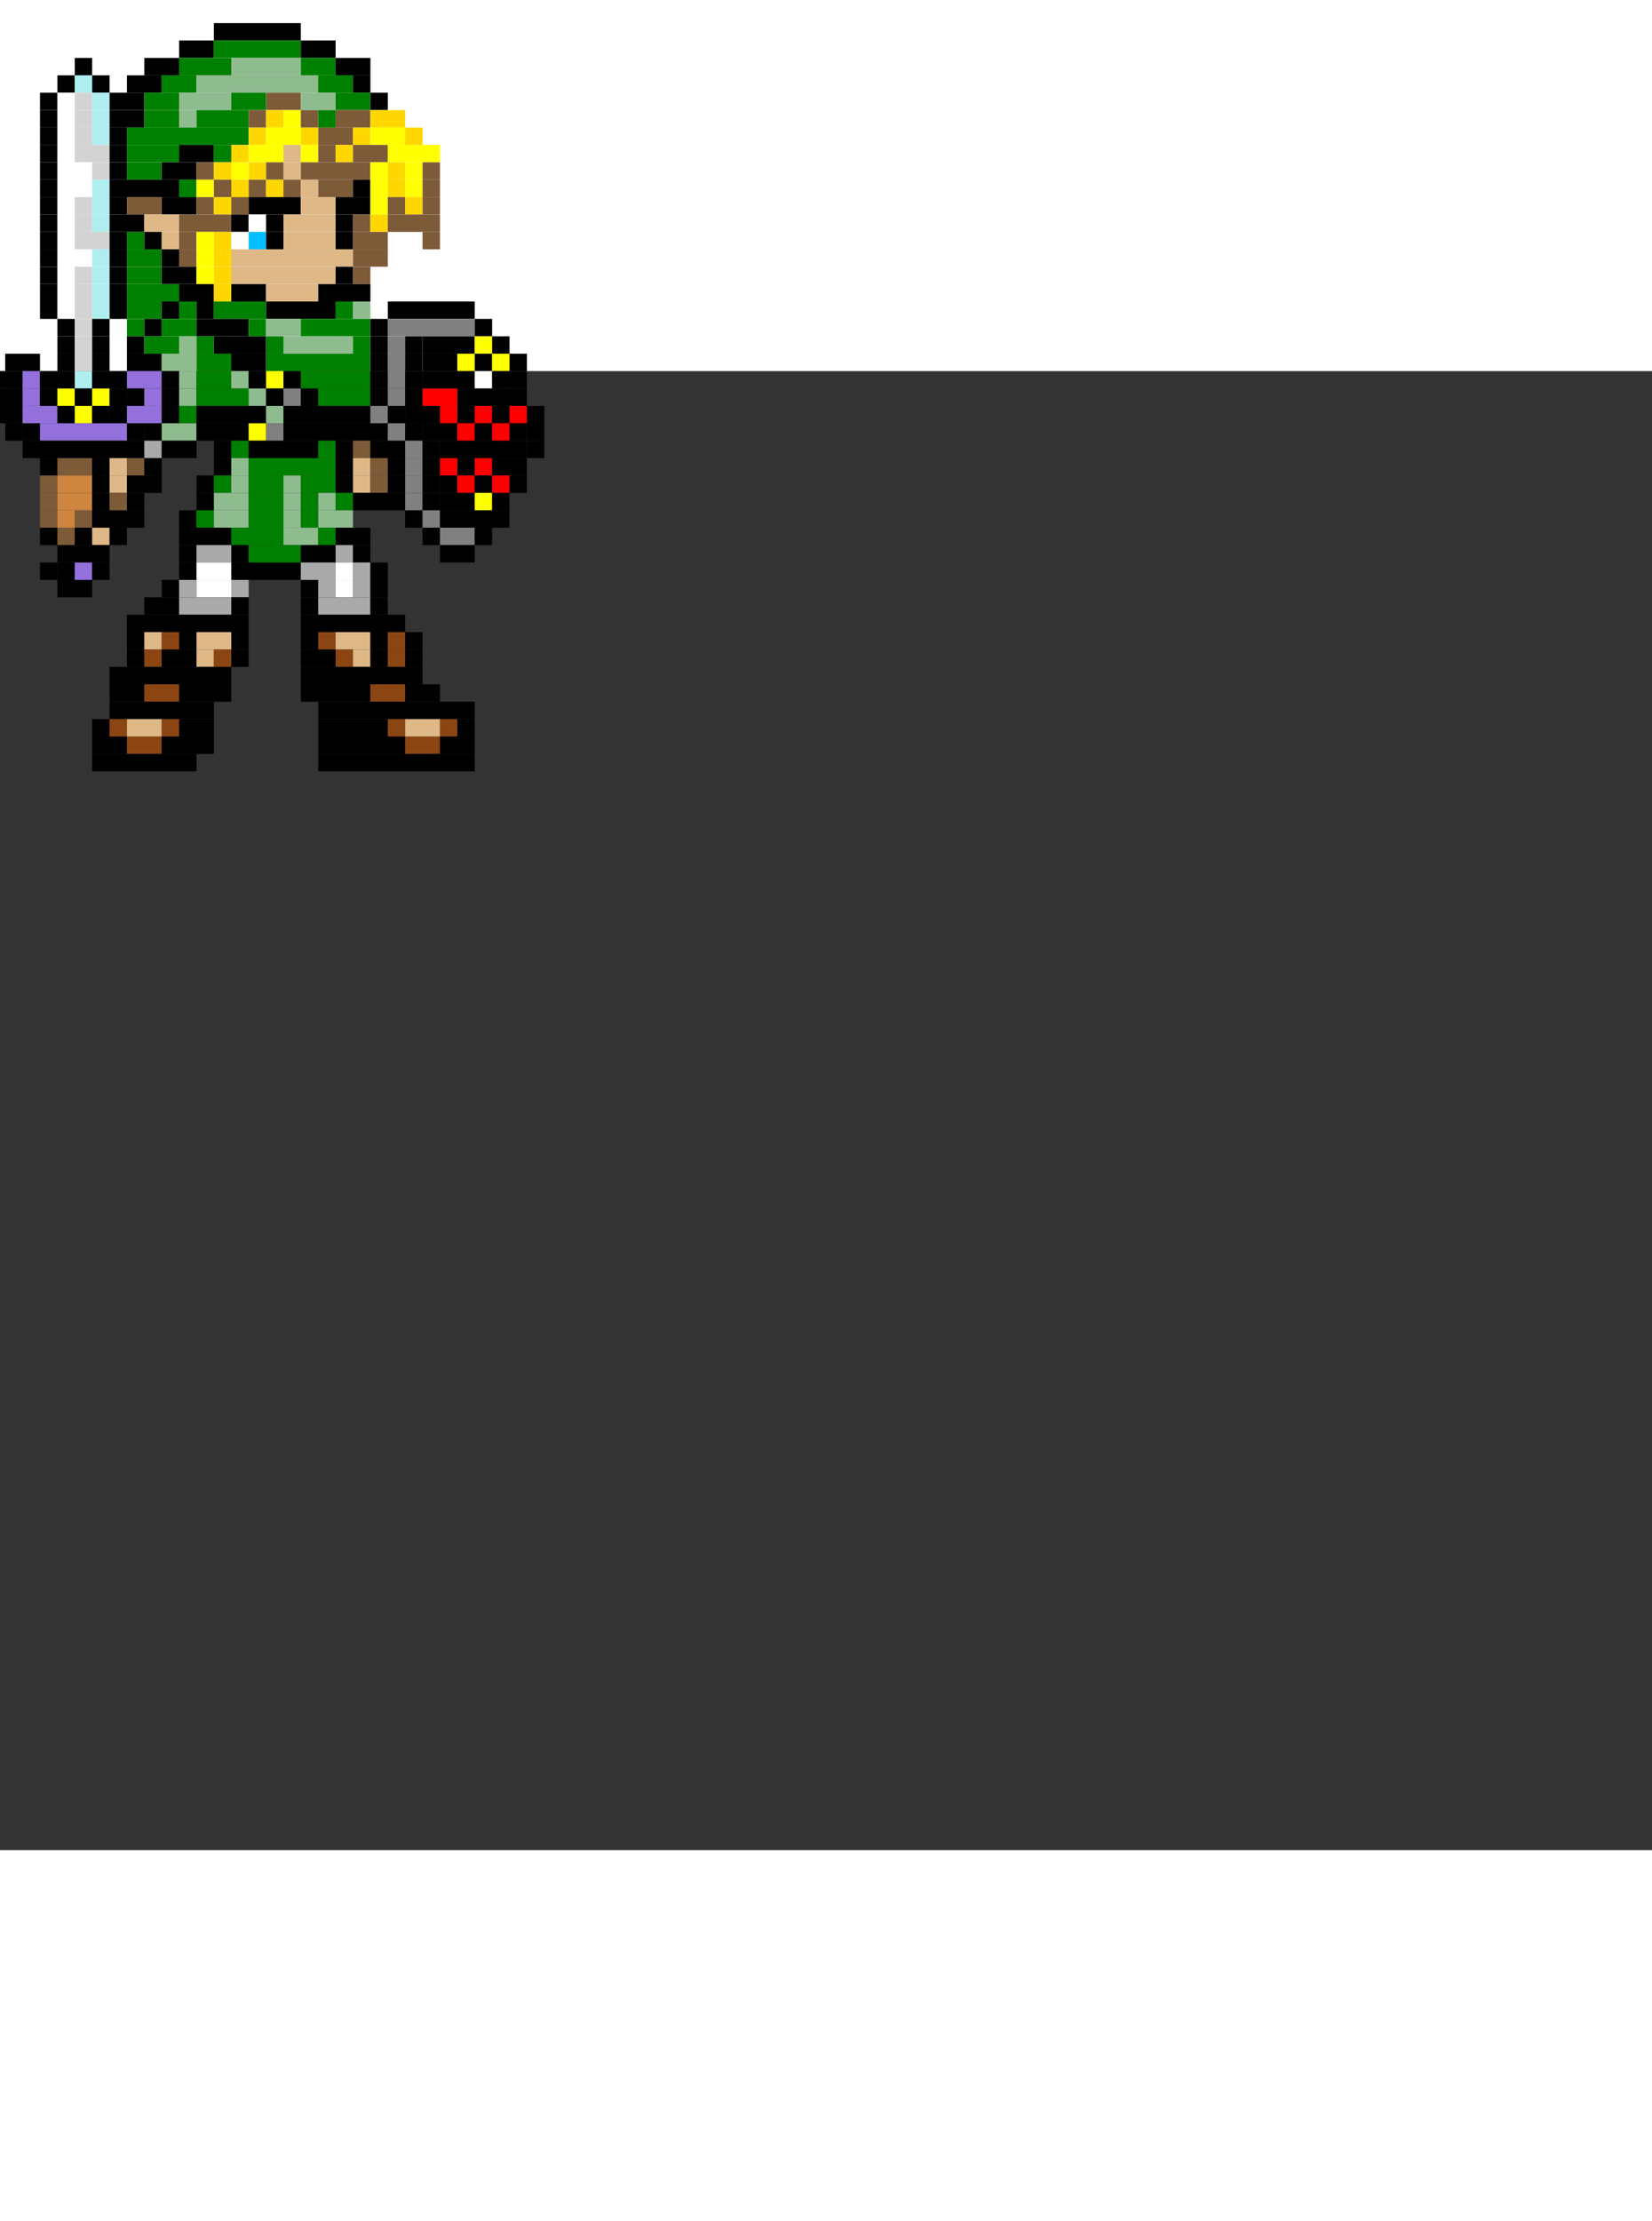 <svg width="320" height="430" viewBox="7 200 950 850"
    xmlns="http://www.w3.org/2000/svg" id="smallLink">
    <rect x="7" y="200" width="950" height="850" fill="#333333" stroke="none"/>
    <!--row 1-->
    <rect width="50" height="10" fill="black" x="130" y="0" />
    <!--row 2-->
    <rect width="20" height="10" fill="black" x="110" y="10" />
    <rect width="50" height="10" fill="green" x="130" y="10" />
    <rect width="20" height="10" fill="black" x="180" y="10" />
    <!--row 3-->
    <rect width="10" height="10" fill="black" x="50" y="20" />
    <rect width="20" height="10" fill="black" x="90" y="20" />
    <rect width="30" height="10" fill="green" x="110" y="20" />
    <rect width="40" height="10" fill="darkseagreen" x="140" y="20" />
    <rect width="20" height="10" fill="green" x="180" y="20" />
    <rect width="20" height="10" fill="black" x="200" y="20" />
    <!--row 4-->
    <rect width="10" height="10" fill="black" x="40" y="30" />
    <rect width="10" height="10" fill="paleturquoise" x="50" y="30" />
    <rect width="10" height="10" fill="black" x="60" y="30" />
    <rect width="20" height="10" fill="black" x="80" y="30" />
    <rect width="20" height="10" fill="green" x="100" y="30" />
    <rect width="80" height="10" fill="darkseagreen" x="120" y="30" />
    <rect width="20" height="10" fill="green" x="190" y="30" />
    <rect width="20" height="10" fill="darkseagreen" x="120" y="30" />
    <rect width="10" height="10" fill="black" x="210" y="30" />
    <!--row 5-->
    <rect width="10" height="10" fill="black" x="30" y="40" />
    <rect width="10" height="10" fill="white" x="40" y="40" />
    <rect width="10" height="10" fill="lightgrey" x="50" y="40" />
    <rect width="10" height="10" fill="paleturquoise" x="60" y="40" />
    <rect width="20" height="10" fill="black" x="70" y="40" />
    <rect width="20" height="10" fill="green" x="90" y="40" />
    <rect width="30" height="10" fill="darkseagreen" x="110" y="40" />
    <rect width="20" height="10" fill="green" x="140" y="40" />
    <rect width="20" height="10" fill="#7d5b38" x="160" y="40" class="brown" />
    <rect width="20" height="10" fill="darkseagreen" x="180" y="40" />
    <rect width="20" height="10" fill="green" x="200" y="40" />
    <rect width="10" height="10" fill="black" x="220" y="40" />
    <!--row 6-->
    <rect width="10" height="10" fill="black" x="30" y="50" />
    <rect width="10" height="10" fill="white" x="40" y="50" />
    <rect width="10" height="10" fill="lightgrey" x="50" y="50" />
    <rect width="10" height="10" fill="paleturquoise" x="60" y="50" />
    <rect width="20" height="10" fill="black" x="70" y="50" />
    <rect width="20" height="10" fill="green" x="90" y="50" />
    <rect width="10" height="10" fill="darkseagreen" x="110" y="50" />
    <rect width="30" height="10" fill="green" x="120" y="50" />
    <rect width="10" height="10" fill="#7d5b38" x="150" y="50" class="brown" />
    <rect width="10" height="10" fill="gold" x="160" y="50" />
    <rect width="10" height="10" fill="yellow" x="170" y="50" />
    <rect width="10" height="10" fill="#7d5b38" x="180" y="50" class="brown" />
    <rect width="10" height="10" fill="green" x="190" y="50" />
    <rect width="20" height="10" fill="#7d5b38" x="200" y="50" class="brown" />
    <rect width="20" height="10" fill="gold" x="220" y="50" />
    <!--row 7-->
    <rect width="10" height="10" fill="black" x="30" y="60" />
    <rect width="10" height="10" fill="white" x="40" y="60" />
    <rect width="10" height="10" fill="lightgrey" x="50" y="60" />
    <rect width="10" height="10" fill="paleturquoise" x="60" y="60" />
    <rect width="10" height="10" fill="black" x="70" y="60" />
    <rect width="70" height="10" fill="green" x="80" y="60" />
    <rect width="10" height="10" fill="gold" x="150" y="60" />
    <rect width="20" height="10" fill="yellow" x="160" y="60" />
    <rect width="10" height="10" fill="gold" x="180" y="60" />
    <rect width="20" height="10" fill="#7d5b38" x="190" y="60" class="brown" />
    <rect width="10" height="10" fill="gold" x="210" y="60" />
    <rect width="20" height="10" fill="yellow" x="220" y="60" />
    <rect width="10" height="10" fill="gold" x="240" y="60" />
    <!--row 8-->
    <rect width="10" height="10" x="30" y="70" fill="black" />
    <rect width="10" height="10" fill="white" x="40" y="70" />
    <rect width="20" height="10" fill="lightgrey" x="50" y="70" />
    <rect width="10" height="10" fill="black" x="70" y="70" />
    <rect width="30" height="10" fill="green" x="80" y="70" />
    <rect width="20" height="10" fill="black" x="110" y="70" />
    <rect width="10" height="10" fill="green" x="130" y="70" />
    <rect width="10" height="10" fill="gold" x="140" y="70" />
    <rect width="20" height="10" fill="yellow" x="150" y="70" />
    <rect width="10" height="10" fill="burlywood" x="170" y="70" />
    <rect width="10" height="10" fill="yellow" x="180" y="70" />
    <rect width="10" height="10" fill="#7d5b38" x="190" y="70" class="brown" />
    <rect width="10" height="10" fill="gold" x="200" y="70" />
    <rect width="20" height="10" fill="#7d5b38" x="210" y="70" class="brown" />
    <rect width="30" height="10" fill="yellow" x="230" y="70" />
    <!--row 9-->
    <rect width="10" height="10" x="30" y="80" fill="black"/>
    <rect width="20" height="10" x="40" y="80" fill="white"/>
    <rect width="10" height="10" x="60" y="80" fill="lightgrey"/>
    <rect width="10" height="10" x="70" y="80" fill="black"/>
    <rect width="20" height="10" x="80" y="80" fill="green"/>
    <rect width="20" height="10" x="100" y="80" fill="black"/>
    <rect width="10" height="10" x="120" y="80" fill="#7d5b38" class="brown" />
    <rect width="10" height="10" x="130" y="80" fill="gold"/>
    <rect width="10" height="10" x="140" y="80" fill="yellow"/>
    <rect width="10" height="10" x="150" y="80" fill="gold"/>
    <rect width="10" height="10" x="160" y="80" fill="#7d5b38" class="brown" />
    <rect width="10" height="10" x="170" y="80" fill="burlywood"/>
    <rect width="40" height="10" x="180" y="80" fill="#7d5b38" class="brown" />
    <rect width="10" height="10" x="220" y="80" fill="yellow"/>
    <rect width="10" height="10" x="230" y="80" fill="gold"/>
    <rect width="10" height="10" x="240" y="80" fill="yellow"/>
    <rect width="10" height="10" x="250" y="80" fill="#7d5b38" class="brown" />
    <!--row 10-->
    <rect width="10" height="10" x="30" y="90" fill="black"/>
    <rect width="20" height="10" x="40" y="90" fill="white"/>
    <rect width="10" height="10" x="60" y="90" fill="paleturquoise"/>
    <rect width="40" height="10" x="70" y="90" fill="black"/>
    <rect width="10" height="10" x="110" y="90" fill="green"/>
    <rect width="10" height="10" x="120" y="90" fill="yellow"/>
    <rect width="10" height="10" x="130" y="90" fill="#7d5b38" class="brown" />
    <rect width="10" height="10" x="140" y="90" fill="gold"/>
    <rect width="10" height="10" x="150" y="90" fill="#7d5b38" class="brown" />
    <rect width="10" height="10" x="160" y="90" fill="gold"/>
    <rect width="10" height="10" x="170" y="90" fill="#7d5b38" class="brown" />
    <rect width="10" height="10" x="180" y="90" fill="burlywood"/>
    <rect width="20" height="10" x="190" y="90" fill="#7d5b38" class="brown" />
    <rect width="10" height="10" x="210" y="90" fill="black"/>
    <rect width="10" height="10" x="220" y="90" fill="yellow"/>
    <rect width="10" height="10" x="230" y="90" fill="gold"/>
    <rect width="10" height="10" x="240" y="90" fill="yellow"/>
    <rect width="10" height="10" x="250" y="90" fill="#7d5b38" class="brown" />
    <!--row 11-->
    <rect width="10" height="10" x="30" y="100" fill="black"/>
    <rect width="10" height="10" x="40" y="100" fill="white"/>
    <rect width="10" height="10" x="50" y="100" fill="lightgrey"/>
    <rect width="10" height="10" x="60" y="100" fill="paleturquoise"/>
    <rect width="10" height="10" x="70" y="100" fill="black"/>
    <rect width="20" height="10" x="80" y="100" fill="#7d5b38" class="brown" />
    <rect width="20" height="10" x="100" y="100" fill="black"/>
    <rect width="10" height="10" x="120" y="100" fill="#7d5b38" class="brown" />
    <rect width="10" height="10" x="130" y="100" fill="gold"/>
    <rect width="10" height="10" x="140" y="100" fill="#7d5b38" class="brown" />
    <rect width="30" height="10" x="150" y="100" fill="black"/>
    <rect width="20" height="10" x="180" y="100" fill="burlywood"/>
    <rect width="20" height="10" x="200" y="100" fill="black"/>
    <rect width="10" height="10" x="220" y="100" fill="yellow" />
    <rect width="10" height="10" x="230" y="100" fill="#7d5b38" class="brown"/>
    <rect width="10" height="10" x="240" y="100" fill="gold"/>
    <rect width="10" height="10" x="250" y="100" fill="#7d5b38" class="brown" />
    <!--row 12-->
    <rect width="10" height="10" x="30" y="110" fill="black"/>
    <rect width="10" height="10" x="40" y="110" fill="white"/>
    <rect width="10" height="10" x="50" y="110" fill="lightgrey"/>
    <rect width="10" height="10" x="60" y="110" fill="paleturquoise"/>
    <rect width="20" height="10" x="70" y="110" fill="black"/>
    <rect width="20" height="10" x="90" y="110" fill='burlywood' />
    <rect width="30" height="10" x="110" y="110" fill="#7d5b38" class="brown" />
    <rect width="10" height="10" x="140" y="110" fill="black" />
    <rect width="10" height="10" x="150" y="110" fill="white"/>
    <rect width="10" height="10" x="160" y="110" fill="black" />
    <rect width="30" height="10" x="170" y="110" fill="burlywood"/>
    <rect width="10" height="10" x="200" y="110" fill="black"/>
    <rect width="10" height="10" x="210" y="110" fill="#7d5b38" class="brown"/>
    <rect width="10" height="10" x="220" y="110" fill="gold" />
    <rect width="30" height="10" x="230" y="110" fill="#7d5b38" class="brown"/>
    <!--row 13-->
    <rect width="10" height="10" x="30" y="120" fill="black"/>
    <rect width="10" height="10" x="40" y="120" fill="white"/>
    <rect width="20" height="10" x="50" y="120" fill="lightgrey"/>
    <rect width="10" height="10" x="70" y="120" fill="black"/>
    <rect width="10" height="10" x="80" y="120" fill="green"/>
    <rect width="10" height="10" x="90" y="120" fill="black"/>
    <rect width="10" height="10" x="100" y="120" fill='burlywood' />
    <rect width="10" height="10" x="110" y="120" fill="#7d5b38" class="brown" />
    <rect width="10" height="10" x="120" y="120" fill="yellow" />
    <rect width="10" height="10" x="130" y="120" fill="gold" />
    <rect width="10" height="10" x="140" y="120" fill="white"/>
    <rect width="10" height="10" x="150" y="120" fill="deepskyblue" />
    <rect width="10" height="10" x="160" y="120" fill="black"/>
    <rect width="30" height="10" x="170" y="120" fill="burlywood"/>
    <rect width="10" height="10" x="200" y="120" fill="black"/>
    <rect width="20" height="10" x="210" y="120" fill="#7d5b38" class="brown"/>
    <rect width="10" height="10" x="250" y="120" fill="#7d5b38" class="brown"/>
    <!--row 14-->
    <rect width="10" height="10" x="30" y="130" fill="black"/>
    <rect width="20" height="10" x="40" y="130" fill="white"/>
    <rect width="10" height="10" x="60" y="130" fill="paleturquoise"/>
    <rect width="10" height="10" x="70" y="130" fill="black"/>
    <rect width="20" height="10" x="80" y="130" fill="green"/>
    <rect width="10" height="10" x="100" y="130" fill="black"/>
    <rect width="10" height="10" x="110" y="130" fill="#7d5b38" class="brown" />
    <rect width="10" height="10" x="120" y="130" fill="yellow" />
    <rect width="10" height="10" x="130" y="130" fill="gold" />
    <rect width="70" height="10" x="140" y="130" fill="burlywood"/>
    <rect width="20" height="10" x="210" y="130" fill="#7d5b38" class="brown"/>
    <!--row 15-->
    <rect width="10" height="10" x="30" y="140" fill="black"/>
    <rect width="10" height="10" x="40" y="140" fill="white"/>
    <rect width="10" height="10" x="50" y="140" fill="lightgrey"/>
    <rect width="10" height="10" x="60" y="140" fill="paleturquoise"/>
    <rect width="10" height="10" x="70" y="140" fill="black"/>
    <rect width="20" height="10" x="80" y="140" fill="green"/>
    <rect width="20" height="10" x="100" y="140" fill="black"/>
    <rect width="10" height="10" x="120" y="140" fill="yellow" />
    <rect width="10" height="10" x="130" y="140" fill="gold" />
    <rect width="60" height="10" x="140" y="140" fill="burlywood" />
    <rect width="10" height="10" x="200" y="140" fill="black" />
    <rect width="10" height="10" x="210" y="140" fill="#7d5b38" class="brown"/>
    <!--row 16-->
    <rect width="10" height="10" x="30" y="150" fill="black"/>
    <rect width="10" height="10" x="40" y="150" fill="white"/>
    <rect width="10" height="10" x="50" y="150" fill="lightgrey"/>
    <rect width="10" height="10" x="60" y="150" fill="paleturquoise"/>
    <rect width="10" height="10" x="70" y="150" fill="black"/>
    <rect width="30" height="10" x="80" y="150" fill="green"/>
    <rect width="20" height="10" x="110" y="150" fill="black"/>
    <rect width="10" height="10" x="130" y="150" fill="gold" />
    <rect width="20" height="10" x="140" y="150" fill="black" />
    <rect width="30" height="10" x="160" y="150" fill="burlywood" />
    <rect width="30" height="10" x="190" y="150" fill="black" />
    <!--row 17-->
    <rect width="10" height="10" x="30" y="160" fill="black"/>
    <rect width="10" height="10" x="40" y="160" fill="white"/>
    <rect width="10" height="10" x="50" y="160" fill="lightgrey"/>
    <rect width="10" height="10" x="60" y="160" fill="paleturquoise"/>
    <rect width="10" height="10" x="70" y="160" fill="black"/>
    <rect width="20" height="10" x="80" y="160" fill="green"/>
    <rect width="10" height="10" x="100" y="160" fill="black"/>
    <rect width="10" height="10" x="110" y="160" fill="green" />
    <rect width="10" height="10" x="120" y="160" fill="black" />
    <rect width="30" height="10" x="130" y="160" fill="green" />
    <rect width="40" height="10" x="160" y="160" fill="black" />
    <rect width="10" height="10" x="200" y="160" fill="green" />
    <rect width="10" height="10" x="210" y="160" fill="darkseagreen" />
    <rect width="50" height="10" x="230" y="160" fill="black" />
    <!--row 18-->
    <rect width="10" height="10" x="40" y="170" fill="black"/>
    <rect width="10" height="10" x="50" y="170" fill="lightgrey"/>
    <rect width="10" height="10" x="60" y="170" fill="black"/>
    <rect width="10" height="10" x="80" y="170" fill="green"/>
    <rect width="10" height="10" x="90" y="170" fill="black"/>
    <rect width="20" height="10" x="100" y="170" fill="green" />
    <rect width="30" height="10" x="120" y="170" fill="black" />
    <rect width="10" height="10" x="150" y="170" fill="green" />
    <rect width="20" height="10" x="160" y="170" fill="darkseagreen" />
    <rect width="40" height="10" x="180" y="170" fill="green" />
    <rect width="10" height="10" x="220" y="170" fill="black" />
    <rect width="50" height="10" x="230" y="170" fill="grey" />
    <rect width="10" height="10" x="280" y="170" fill="black" />
    <!--row 19-->
    <rect width="10" height="10" x="40" y="180" fill="black"/>
    <rect width="10" height="10" x="50" y="180" fill="lightgrey"/>
    <rect width="10" height="10" x="60" y="180" fill="black"/>
    <rect width="10" height="10" x="80" y="180" fill="black"/>
    <rect width="20" height="10" x="90" y="180" fill="green"/>
    <rect width="10" height="10" x="110" y="180" fill="darkseagreen" />
    <rect width="10" height="10" x="120" y="180" fill="green" />
    <rect width="30" height="10" x="130" y="180" fill="black" />
    <rect width="10" height="10" x="160" y="180" fill="green" />
    <rect width="40" height="10" x="170" y="180" fill="darkseagreen" />
    <rect width="10" height="10" x="210" y="180" fill="green" />
    <rect width="10" height="10" x="220" y="180" fill="black" />
    <rect width="10" height="10" x="230" y="180" fill="grey" />
    <rect width="10" height="10" x="240" y="180" fill="black" />
    <rect width="30" height="10" x="250" y="180" fill="rebeccapurple" />
    <rect width="10" height="10" x="280" y="180" fill="yellow" />
    <rect width="10" height="10" x="290" y="180" fill="black" />
    <!--row 20-->
    <rect width="20" height="10" x="10" y="190" fill="black"/>
    <rect width="10" height="10" x="40" y="190" fill="black"/>
    <rect width="10" height="10" x="50" y="190" fill="lightgrey"/>
    <rect width="10" height="10" x="60" y="190" fill="black"/>
    <rect width="20" height="10" x="80" y="190" fill="black"/>
    <rect width="20" height="10" x="100" y="190" fill="darkseagreen"/>
    <rect width="20" height="10" x="120" y="190" fill="green" />
    <rect width="20" height="10" x="140" y="190" fill="black" />
    <rect width="60" height="10" x="160" y="190" fill="green" />
    <rect width="10" height="10" x="220" y="190" fill="black" />
    <rect width="10" height="10" x="230" y="190" fill="grey" />
    <rect width="10" height="10" x="240" y="190" fill="black" />
    <rect width="20" height="10" x="250" y="190" fill="rebeccapurple" />
    <rect width="10" height="10" x="270" y="190" fill="yellow" />
    <rect width="10" height="10" x="280" y="190" fill="rebeccapurple" />
    <rect width="10" height="10" x="290" y="190" fill="yellow" />
    <rect width="10" height="10" x="300" y="190" fill="black" />
    <!--row 21-->
    <rect width="10" height="10" x="0" y="200" fill="black"/>
    <rect width="10" height="10" x="10" y="200" fill="rebeccapurple"/>
    <rect width="10" height="10" x="20" y="200" fill="mediumpurple"/>
    <rect width="20" height="10" x="30" y="200" fill="black"/>
    <rect width="10" height="10" x="50" y="200" fill="paleturquoise"/>
    <rect width="20" height="10" x="60" y="200" fill="black"/>
    <rect width="20" height="10" x="80" y="200" fill="mediumpurple"/>
    <rect width="10" height="10" x="100" y="200" fill="black" />
    <rect width="10" height="10" x="110" y="200" fill="darkseagreen" />
    <rect width="20" height="10" x="120" y="200" fill="green" />
    <rect width="10" height="10" x="140" y="200" fill="darkseagreen" />
    <rect width="10" height="10" x="150" y="200" fill="black" />
    <rect width="10" height="10" x="160" y="200" fill="yellow" />
    <rect width="10" height="10" x="170" y="200" fill="black" />
    <rect width="40" height="10" x="180" y="200" fill="green" />
    <rect width="10" height="10" x="220" y="200" fill="black" />
    <rect width="10" height="10" x="230" y="200" fill="grey" />
    <rect width="10" height="10" x="240" y="200" fill="black" />
    <rect width="30" height="10" x="250" y="200" fill="rebeccapurple" />
    <rect width="10" height="10" x="280" y="200" fill="white" />
    <rect width="10" height="10" x="290" y="200" fill="rebeccapurple" />
    <rect width="10" height="10" x="300" y="200" fill="black" />
    <!--row 22-->
    <rect width="10" height="10" x="0" y="210" fill="black"/>
    <rect width="10" height="10" x="10" y="210" fill="rebeccapurple"/>
    <rect width="10" height="10" x="20" y="210" fill="mediumpurple"/>
    <rect width="10" height="10" x="30" y="210" fill="black"/>
    <rect width="10" height="10" x="40" y="210" fill="yellow"/>
    <rect width="10" height="10" x="50" y="210" fill="black"/>
    <rect width="10" height="10" x="60" y="210" fill="yellow"/>
    <rect width="10" height="10" x="70" y="210" fill="black"/>
    <rect width="10" height="10" x="80" y="210" fill="rebeccapurple"/>
    <rect width="10" height="10" x="90" y="210" fill="mediumpurple"/>
    <rect width="10" height="10" x="100" y="210" fill="black" />
    <rect width="10" height="10" x="110" y="210" fill="darkseagreen" />
    <rect width="30" height="10" x="120" y="210" fill="green" />
    <rect width="10" height="10" x="150" y="210" fill="darkseagreen" />
    <rect width="10" height="10" x="160" y="210" fill="black" />
    <rect width="10" height="10" x="170" y="210" fill="grey" />
    <rect width="10" height="10" x="180" y="210" fill="black" />
    <rect width="30" height="10" x="190" y="210" fill="green" />
    <rect width="10" height="10" x="220" y="210" fill="black" />
    <rect width="10" height="10" x="230" y="210" fill="grey" />
    <rect width="10" height="10" x="240" y="210" fill="black" />
    <rect width="20" height="10" x="250" y="210" fill="red" />
    <rect width="30" height="10" x="270" y="210" fill="rebeccapurple" />
    <rect width="10" height="10" x="300" y="210" fill="black" />
    <!--row 23-->
    <rect width="10" height="10" x="0" y="220" fill="black"/>
    <rect width="10" height="10" x="10" y="220" fill="rebeccapurple"/>
    <rect width="20" height="10" x="20" y="220" fill="mediumpurple"/>
    <rect width="10" height="10" x="40" y="220" fill="black"/>
    <rect width="10" height="10" x="50" y="220" fill="yellow"/>
    <rect width="10" height="10" x="60" y="220" fill="black"/>
    <rect width="10" height="10" x="70" y="220" fill="rebeccapurple"/>
    <rect width="20" height="10" x="80" y="220" fill="mediumpurple"/>
    <rect width="10" height="10" x="100" y="220" fill="black"/>
    <rect width="10" height="10" x="110" y="220" fill="green" />
    <rect width="40" height="10" x="120" y="220" fill="black"/>
    <rect width="10" height="10" x="160" y="220" fill="darkseagreen" />
    <rect width="50" height="10" x="170" y="220" fill="black" />
    <rect width="10" height="10" x="220" y="220" fill="grey" />
    <rect width="10" height="10" x="230" y="220" fill="black" />
    <rect width="20" height="10" x="240" y="220" fill="rebeccapurple" />
    <rect width="10" height="10" x="260" y="220" fill="red" />
    <rect width="10" height="10" x="270" y="220" fill="rebeccapurple" />
    <rect width="10" height="10" x="280" y="220" fill="red" />
    <rect width="10" height="10" x="290" y="220" fill="rebeccapurple" />
    <rect width="10" height="10" x="300" y="220" fill="red" />
    <rect width="10" height="10" x="310" y="220" fill="black" />
    <!--row 24-->
    <rect width="10" height="10" x="10" y="230" fill="black"/>
    <rect width="10" height="10" x="20" y="230" fill="rebeccapurple"/>
    <rect width="50" height="10" x="30" y="230" fill="mediumpurple"/>
    <rect width="10" height="10" x="80" y="230" fill="rebeccapurple"/>
    <rect width="10" height="10" x="90" y="230" fill="black"/>
    <rect width="20" height="10" x="100" y="230" fill="darkseagreen"/>
    <rect width="30" height="10" x="120" y="230" fill="black"/>
    <rect width="10" height="10" x="150" y="230" fill="yellow"/>
    <rect width="10" height="10" x="160" y="230" fill="grey"/>
    <rect width="60" height="10" x="170" y="230" fill="black" />
    <rect width="10" height="10" x="230" y="230" fill="grey" />
    <rect width="10" height="10" x="240" y="230" fill="black" />
    <rect width="20" height="10" x="250" y="230" fill="rebeccapurple" />
    <rect width="10" height="10" x="270" y="230" fill="red" />
    <rect width="10" height="10" x="280" y="230" fill="rebeccapurple" />
    <rect width="10" height="10" x="290" y="230" fill="red" />
    <rect width="10" height="10" x="300" y="230" fill="rebeccapurple" />
    <rect width="10" height="10" x="310" y="230" fill="black" />
    <!--row 25-->
    <rect width="70" height="10" x="20" y="240" fill="black"/>
    <rect width="10" height="10" x="90" y="240" fill="darkgrey"/>
    <rect width="20" height="10" x="100" y="240" fill="black"/>
    <rect width="10" height="10" x="130" y="240" fill="black"/>
    <rect width="10" height="10" x="140" y="240" fill="green"/>
    <rect width="40" height="10" x="150" y="240" fill="black"/>
    <rect width="10" height="10" x="190" y="240" fill="green"/>
    <rect width="10" height="10" x="200" y="240" fill="black" />
    <rect width="10" height="10" x="210" y="240" fill="#7d5b38" class="brown"/>
    <rect width="20" height="10" x="220" y="240" fill="black" />
    <rect width="10" height="10" x="240" y="240" fill="grey" />
    <rect width="10" height="10" x="250" y="240" fill="black" />
    <rect width="50" height="10" x="260" y="240" fill="rebeccapurple" />
    <rect width="10" height="10" x="310" y="240" fill="black" />
    <!--row 26-->
    <rect width="10" height="10" x="30" y="250" fill="black"/>
    <rect width="20" height="10" x="40" y="250" fill="#7d5b38" class="brown"/>
    <rect width="10" height="10" x="60" y="250" fill="black"/>
    <rect width="10" height="10" x="70" y="250" fill="burlywood"/>
    <rect width="10" height="10" x="80" y="250" fill="#7d5b38" class="brown"/>
    <rect width="10" height="10" x="90" y="250" fill="black"/>
    <rect width="10" height="10" x="130" y="250" fill="black"/>
    <rect width="10" height="10" x="140" y="250" fill="darkseagreen" />
    <rect width="50" height="10" x="150" y="250" fill="green" />
    <rect width="10" height="10" x="200" y="250" fill="black" />
    <rect width="10" height="10" x="210" y="250" fill="burlywood" />
    <rect width="10" height="10" x="220" y="250" fill="#7d5b38" class="brown"/>
    <rect width="10" height="10" x="230" y="250" fill="black" />
    <rect width="10" height="10" x="240" y="250" fill="grey" />
    <rect width="10" height="10" x="250" y="250" fill="black" />
    <rect width="10" height="10" x="260" y="250" fill="red" />
    <rect width="10" height="10" x="270" y="250" fill="rebeccapurple" />
    <rect width="10" height="10" x="280" y="250" fill="red" />
    <rect width="10" height="10" x="290" y="250" fill="rebeccapurple" />
    <rect width="10" height="10" x="300" y="250" fill="black" />
    <!--row 27-->
    <rect width="10" height="10" x="30" y="260" fill="#7d5b38" class="brown"/>
    <rect width="20" height="10" x="40" y="260" fill="peru"/>
    <rect width="10" height="10" x="60" y="260" fill="black"/>
    <rect width="10" height="10" x="70" y="260" fill="burlywood"/>
    <rect width="20" height="10" x="80" y="260" fill="black" />
    <rect width="10" height="10" x="120" y="260" fill="black"/>
    <rect width="10" height="10" x="130" y="260" fill="green"/>
    <rect width="10" height="10" x="140" y="260" fill="darkseagreen" />
    <rect width="20" height="10" x="150" y="260" fill="green" />
    <rect width="10" height="10" x="170" y="260" fill="darkseagreen" />
    <rect width="20" height="10" x="180" y="260" fill="green" />
    <rect width="10" height="10" x="200" y="260" fill="black" />
    <rect width="10" height="10" x="210" y="260" fill="burlywood" />
    <rect width="10" height="10" x="220" y="260" fill="#7d5b38" class="brown"/>
    <rect width="10" height="10" x="230" y="260" fill="black" />
    <rect width="10" height="10" x="240" y="260" fill="grey" />
    <rect width="10" height="10" x="250" y="260" fill="black" />
    <rect width="10" height="10" x="260" y="260" fill="rebeccapurple" />
    <rect width="10" height="10" x="270" y="260" fill="red" />
    <rect width="10" height="10" x="280" y="260" fill="rebeccapurple" />
    <rect width="10" height="10" x="290" y="260" fill="red" />
    <rect width="10" height="10" x="300" y="260" fill="black" />
    <!--row 28-->
    <rect width="10" height="10" x="30" y="270" fill="#7d5b38" class="brown"/>
    <rect width="20" height="10" x="40" y="270" fill="peru"/>
    <rect width="10" height="10" x="60" y="270" fill="black"/>
    <rect width="10" height="10" x="70" y="270" fill="#7d5b38" class="brown"/>
    <rect width="10" height="10" x="80" y="270" fill="black" />
    <rect width="10" height="10" x="120" y="270" fill="black"/>
    <rect width="20" height="10" x="130" y="270" fill="darkseagreen" />
    <rect width="20" height="10" x="150" y="270" fill="green" />
    <rect width="10" height="10" x="170" y="270" fill="darkseagreen" />
    <rect width="10" height="10" x="180" y="270" fill="green" />
    <rect width="10" height="10" x="190" y="270" fill="darkseagreen" />
    <rect width="10" height="10" x="200" y="270" fill="green" />
    <rect width="30" height="10" x="210" y="270" fill="black" />
    <rect width="10" height="10" x="240" y="270" fill="grey"/>
    <rect width="10" height="10" x="250" y="270" fill="black" />
    <rect width="20" height="10" x="260" y="270" fill="rebeccapurple" />
    <rect width="10" height="10" x="280" y="270" fill="yellow" />
    <rect width="10" height="10" x="290" y="270" fill="black" />
    <!--row 29-->
    <rect width="10" height="10" x="30" y="280" fill="#7d5b38" class="brown"/>
    <rect width="10" height="10" x="40" y="280" fill="peru"/>
    <rect width="10" height="10" x="50" y="280" fill="#7d5b38" class="brown"/>
    <rect width="30" height="10" x="60" y="280" fill="black" />
    <rect width="10" height="10" x="110" y="280" fill="black"/>
    <rect width="10" height="10" x="120" y="280" fill="green" />
    <rect width="20" height="10" x="130" y="280" fill="darkseagreen" />
    <rect width="20" height="10" x="150" y="280" fill="green" />
    <rect width="10" height="10" x="170" y="280" fill="darkseagreen" />
    <rect width="10" height="10" x="180" y="280" fill="green" />
    <rect width="20" height="10" x="190" y="280" fill="darkseagreen" />
    <rect width="10" height="10" x="240" y="280" fill="black" />
    <rect width="10" height="10" x="250" y="280" fill="grey"/>
    <rect width="40" height="10" x="260" y="280" fill="black" />
    <!--row 30-->
    <rect width="10" height="10" x="30" y="290" fill="black"/>
    <rect width="10" height="10" x="40" y="290" fill="#7d5b38" class="brown"/>
    <rect width="10" height="10" x="50" y="290" fill="black"/>
    <rect width="10" height="10" x="60" y="290" fill="burlywood" />
    <rect width="10" height="10" x="70" y="290" fill="black"/>
    <rect width="30" height="10" x="110" y="290" fill="black" />
    <rect width="30" height="10" x="140" y="290" fill="green" />
    <rect width="20" height="10" x="170" y="290" fill="darkseagreen" />
    <rect width="10" height="10" x="190" y="290" fill="green" />
    <rect width="20" height="10" x="200" y="290" fill="black" />
    <rect width="10" height="10" x="250" y="290" fill="black"/>
    <rect width="20" height="10" x="260" y="290" fill="grey" />
    <rect width="10" height="10" x="280" y="290" fill="black" />
    <!--row 31-->
    <rect width="30" height="10" x="40" y="300" fill="black"/>
    <rect width="10" height="10" x="110" y="300" fill="black" />
    <rect width="20" height="10" x="120" y="300" fill="darkgrey"/>
    <rect width="10" height="10" x="140" y="300" fill="black" />
    <rect width="30" height="10" x="150" y="300" fill="green" />
    <rect width="20" height="10" x="180" y="300" fill="black" />
    <rect width="10" height="10" x="200" y="300" fill="darkgray" />
    <rect width="10" height="10" x="210" y="300" fill="black" />
    <rect width="20" height="10" x="260" y="300" fill="black" />
    <!--row 31-->
    <rect width="10" height="10" x="30" y="310" fill="black"/>
    <rect width="10" height="10" x="40" y="310" fill="rebeccapurple" />
    <rect width="10" height="10" x="50" y="310" fill="mediumpurple" />
    <rect width="10" height="10" x="60" y="310" fill="black"/>
    <rect width="10" height="10" x="110" y="310" fill="black" />
    <rect width="20" height="10" x="120" y="310" fill="white" />
    <rect width="40" height="10" x="140" y="310" fill="black" />
    <rect width="20" height="10" x="180" y="310" fill="darkgray" />
    <rect width="10" height="10" x="200" y="310" fill="white" />
    <rect width="10" height="10" x="210" y="310" fill="darkgrey" />
    <rect width="10" height="10" x="220" y="310" fill="black" />
    <!--row 32-->
    <rect width="20" height="10" x="40" y="320" fill="black"/>
    <rect width="10" height="10" x="100" y="320" fill="black" />
    <rect width="10" height="10" x="110" y="320" fill="darkgrey"/>
    <rect width="20" height="10" x="120" y="320" fill="white" />
    <rect width="10" height="10" x="140" y="320" fill="darkgrey" />
    <rect width="10" height="10" x="180" y="320" fill="black" />
    <rect width="10" height="10" x="190" y="320" fill="darkgray" />
    <rect width="10" height="10" x="200" y="320" fill="white" />
    <rect width="10" height="10" x="210" y="320" fill="darkgrey" />
    <rect width="10" height="10" x="220" y="320" fill="black" />
    <!--row 33-->
    <rect width="20" height="10" x="90" y="330" fill="black"/>
    <rect width="30" height="10" x="110" y="330" fill="darkgrey"/>
    <rect width="10" height="10" x="140" y="330" fill="black" />
    <rect width="10" height="10" x="180" y="330" fill="black" />
    <rect width="30" height="10" x="190" y="330" fill="darkgray" />
    <rect width="10" height="10" x="220" y="330" fill="black" />
    <!--row 34-->
    <rect width="70" height="10" x="80" y="340" fill="black"/>
    <rect width="60" height="10" x="180" y="340" fill="black"/>
    <!--row 35-->
    <rect width="10" height="10" x="80" y="350" fill="black"/>
    <rect width="10" height="10" x="90" y="350" fill="burlywood"/>
    <rect width="10" height="10" x="100" y="350" fill="saddlebrown" />
    <rect width="10" height="10" x="110" y="350" fill="black" />
    <rect width="20" height="10" x="120" y="350" fill="burlywood" />
    <rect width="10" height="10" x="140" y="350" fill="black" />
    <rect width="10" height="10" x="180" y="350" fill="black"/>
    <rect width="10" height="10" x="190" y="350" fill="saddlebrown"/>
    <rect width="20" height="10" x="200" y="350" fill="burlywood" />
    <rect width="10" height="10" x="220" y="350" fill="black" />
    <rect width="10" height="10" x="230" y="350" fill="saddlebrown" />
    <rect width="10" height="10" x="240" y="350" fill="black" />
    <!--row 36-->
    <rect width="10" height="10" x="80" y="360" fill="black"/>
    <rect width="10" height="10" x="90" y="360" fill="saddlebrown"/>
    <rect width="20" height="10" x="100" y="360" fill="black" />
    <rect width="10" height="10" x="120" y="360" fill="burlywood" />
    <rect width="10" height="10" x="130" y="360" fill="saddlebrown" />
    <rect width="10" height="10" x="140" y="360" fill="black" />
    <rect width="20" height="10" x="180" y="360" fill="black"/>
    <rect width="10" height="10" x="200" y="360" fill="saddlebrown"/>
    <rect width="10" height="10" x="210" y="360" fill="burlywood" />
    <rect width="10" height="10" x="220" y="360" fill="black" />
    <rect width="10" height="10" x="230" y="360" fill="saddlebrown" />
    <rect width="10" height="10" x="240" y="360" fill="black" />
    <!--row 37-->
    <rect width="70" height="10" x="70" y="370" fill="black"/>
    <rect width="70" height="10" x="180" y="370" fill="black"/>
    <!--row 38-->
    <rect width="20" height="10" x="70" y="380" fill="black"/>
    <rect width="20" height="10" x="90" y="380" fill="saddlebrown"/>
    <rect width="30" height="10" x="110" y="380" fill="black"/>
    <rect width="40" height="10" x="180" y="380" fill="black"/>
    <rect width="20" height="10" x="220" y="380" fill="saddlebrown"/>
    <rect width="20" height="10" x="240" y="380" fill="black"/>
    <!--row 39-->
    <rect width="60" height="10" x="70" y="390" fill="black"/>
    <rect width="90" height="10" x="190" y="390" fill="black"/>
    <!--row 40-->
    <rect width="10" height="10" x="60" y="400" fill="black"/>
    <rect width="10" height="10" x="70" y="400" fill="saddlebrown"/>
    <rect width="20" height="10" x="80" y="400" fill="burlywood"/>
    <rect width="10" height="10" x="100" y="400" fill="saddlebrown"/>
    <rect width="20" height="10" x="110" y="400" fill="black"/>
    <rect width="40" height="10" x="190" y="400" fill="black"/>
    <rect width="10" height="10" x="230" y="400" fill="saddlebrown"/>
    <rect width="20" height="10" x="240" y="400" fill="burlywood"/>
    <rect width="10" height="10" x="260" y="400" fill="saddlebrown"/>
    <rect width="10" height="10" x="270" y="400" fill="black"/>
    <!--row 40-->
    <rect width="20" height="10" x="60" y="410" fill="black"/>
    <rect width="20" height="10" x="80" y="410" fill="saddlebrown"/>
    <rect width="30" height="10" x="100" y="410" fill="black"/>
    <rect width="50" height="10" x="190" y="410" fill="black"/>
    <rect width="20" height="10" x="240" y="410" fill="saddlebrown"/>
    <rect width="20" height="10" x="260" y="410" fill="black"/>
    <!--row 41-->
    <rect width="60" height="10" x="60" y="420" fill="black"/>
    <rect width="90" height="10" x="190" y="420" fill="black"/>
</svg>
